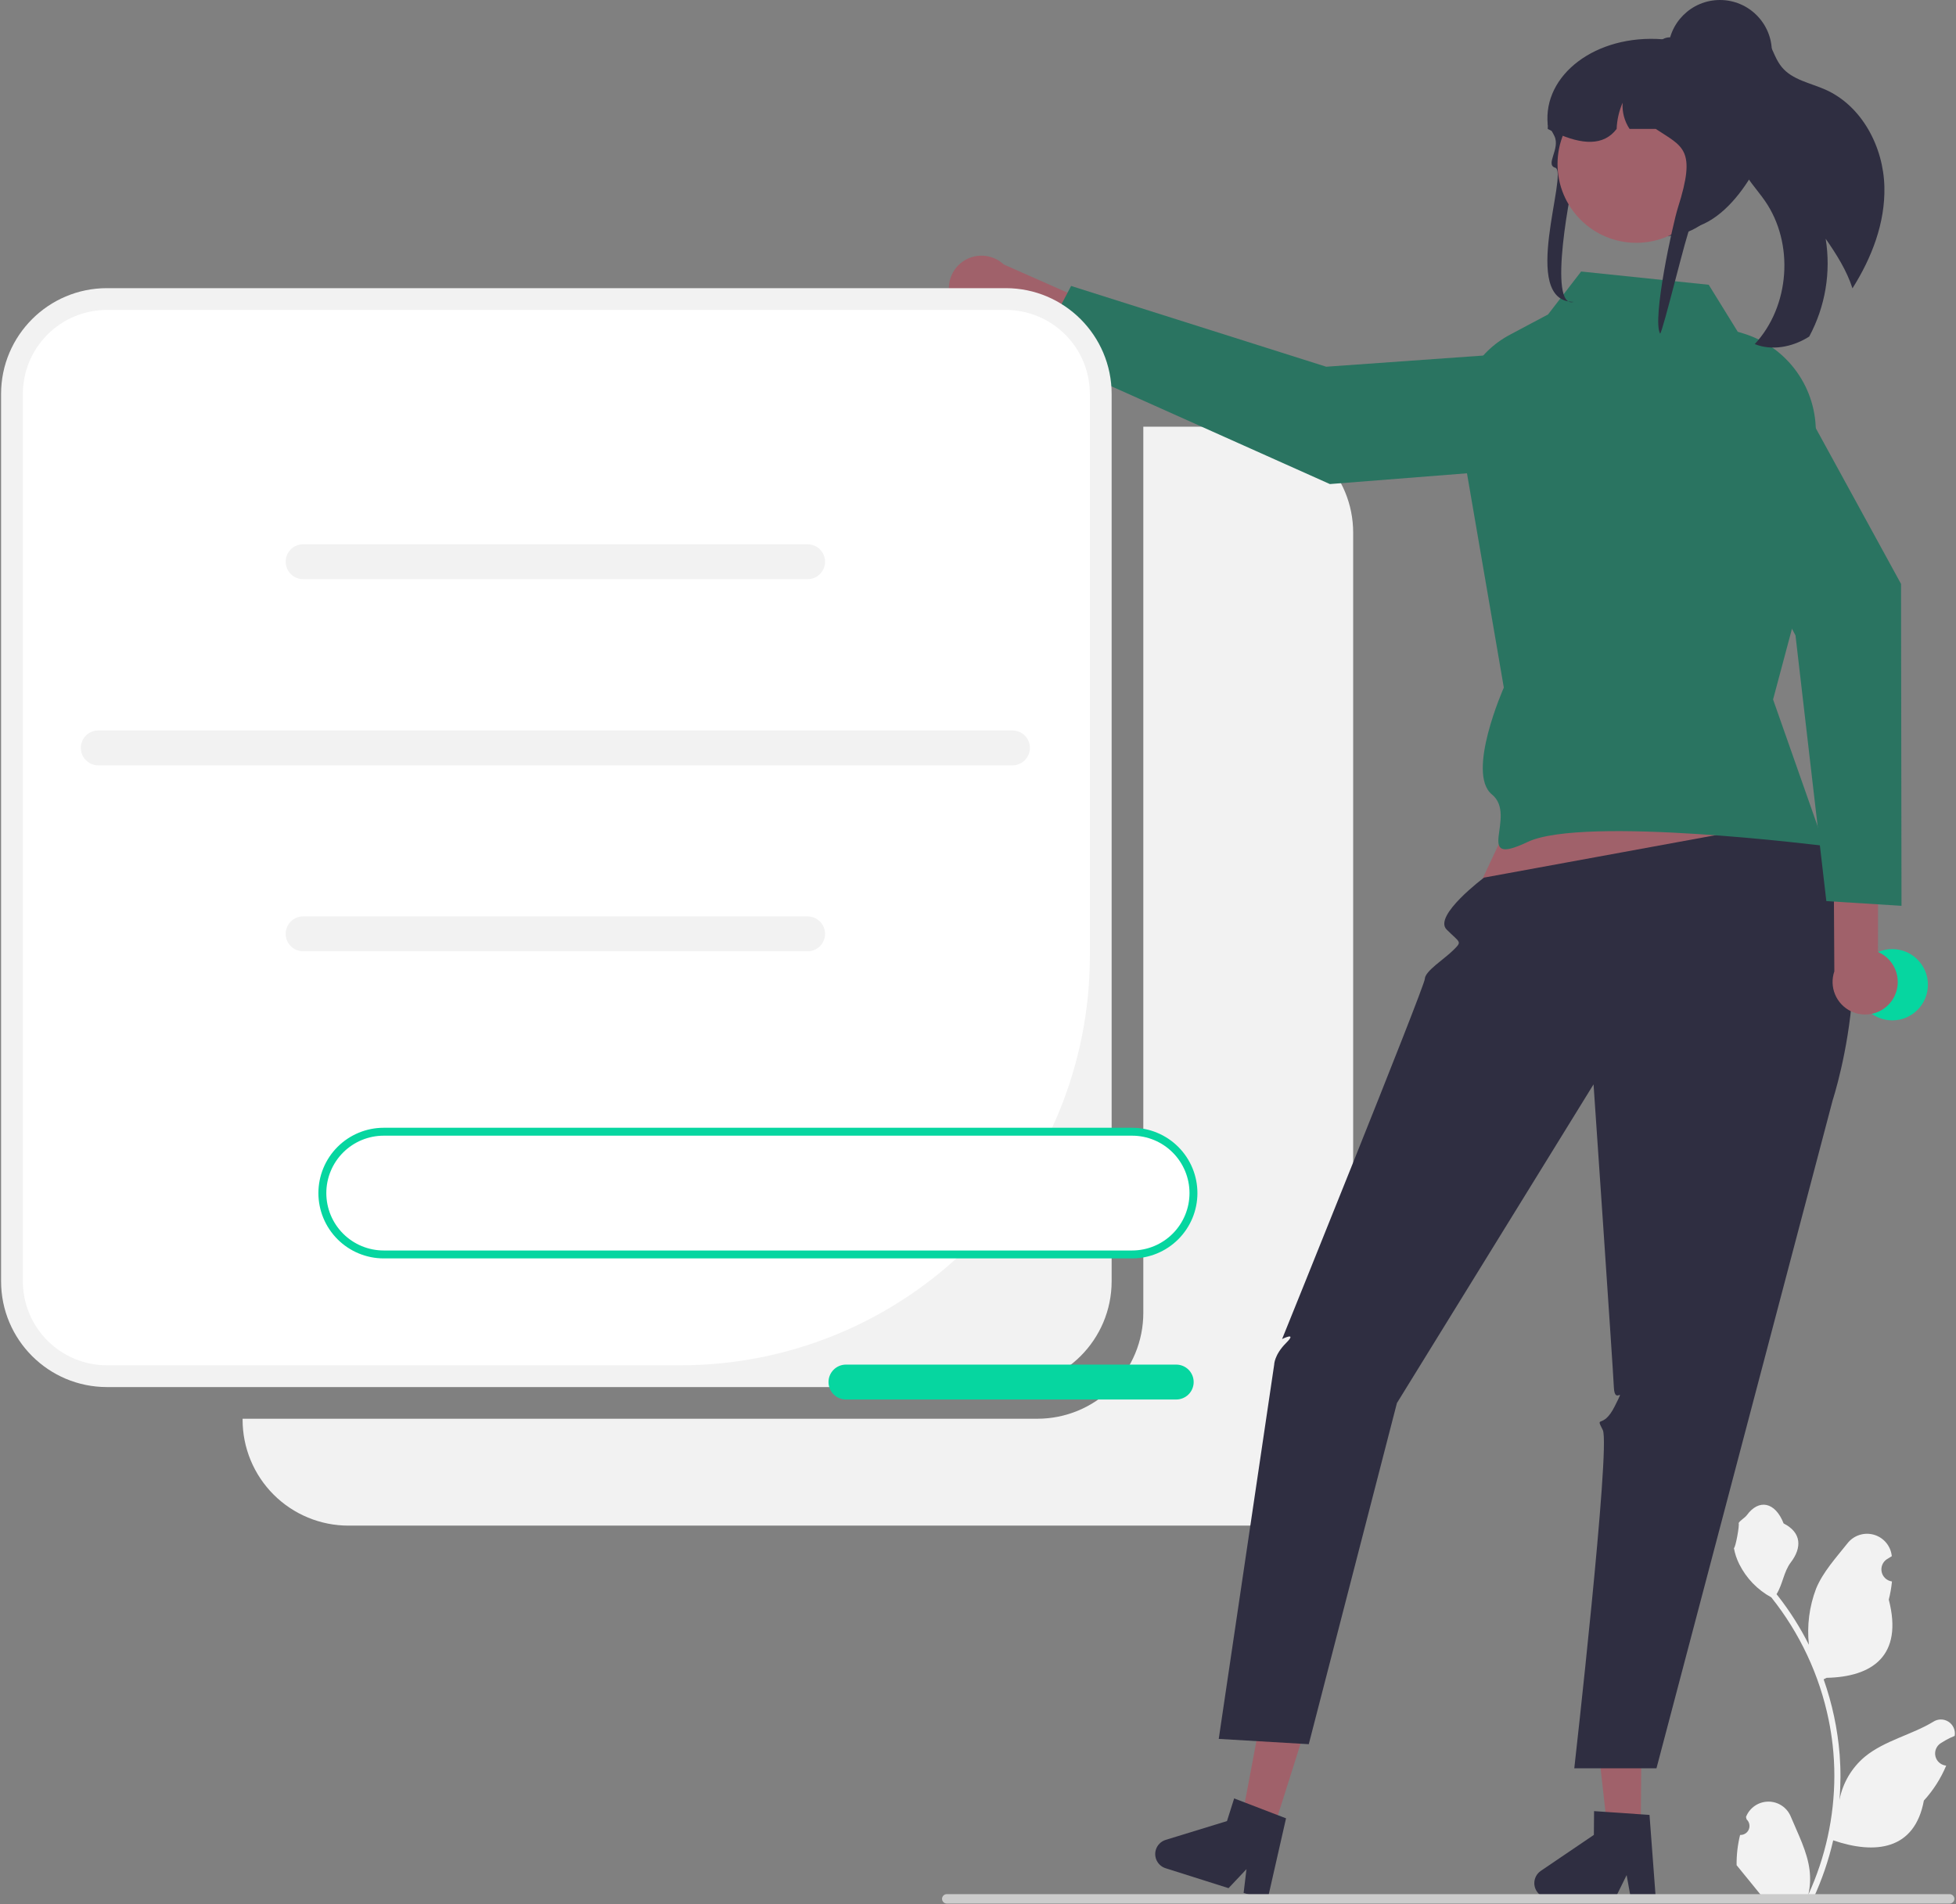 <svg width="494" height="481" viewBox="0 0 494 481" fill="none" xmlns="http://www.w3.org/2000/svg">
<rect x="0" y="0" width="494" height="481" fill="#808080" stroke="none"/>
<g clip-path="url(#clip0_3_16)">
<path d="M315.007 107.789H288.751V331.635C288.751 335.147 288.059 338.625 286.715 341.87C285.371 345.114 283.401 348.063 280.918 350.546C278.434 353.03 275.486 354.999 272.241 356.343C268.996 357.687 265.519 358.379 262.007 358.379H61.27V358.635C61.27 362.147 61.961 365.625 63.305 368.87C64.649 372.114 66.619 375.063 69.103 377.546C71.586 380.03 74.534 381.999 77.779 383.343C81.024 384.687 84.501 385.379 88.014 385.379H315.007C318.519 385.379 321.996 384.687 325.241 383.343C328.486 381.999 331.434 380.03 333.918 377.546C336.401 375.063 338.371 372.114 339.715 368.87C341.059 365.625 341.751 362.147 341.751 358.635V134.533C341.751 127.44 338.933 120.637 333.918 115.622C328.902 110.606 322.1 107.789 315.007 107.789Z" fill="#F2F2F2"/>
<path d="M439.472 463.515C439.937 463.537 440.397 463.415 440.79 463.166C441.183 462.917 441.49 462.553 441.67 462.124C441.849 461.694 441.892 461.22 441.793 460.766C441.694 460.311 441.458 459.898 441.116 459.582L440.961 458.964C440.981 458.914 441.002 458.865 441.023 458.815C441.491 457.709 442.276 456.766 443.278 456.105C444.281 455.443 445.456 455.093 446.657 455.097C447.858 455.102 449.031 455.461 450.029 456.13C451.026 456.799 451.804 457.748 452.264 458.857C454.103 463.285 456.444 467.721 457.02 472.403C457.274 474.473 457.167 476.571 456.703 478.604C461.022 469.184 463.264 458.945 463.279 448.583C463.28 445.982 463.135 443.384 462.846 440.8C462.607 438.681 462.275 436.578 461.851 434.489C459.537 423.158 454.567 412.538 447.351 403.5C443.858 401.594 441.034 398.664 439.258 395.103C438.615 393.824 438.16 392.457 437.908 391.047C438.302 391.099 439.394 385.099 439.097 384.73C439.646 383.897 440.628 383.483 441.228 382.67C444.21 378.627 448.319 379.333 450.464 384.827C455.046 387.14 455.091 390.975 452.279 394.664C450.49 397.011 450.245 400.186 448.675 402.699C448.837 402.906 449.005 403.106 449.166 403.313C452.118 407.108 454.69 411.184 456.847 415.481C456.323 410.667 456.948 405.797 458.673 401.272C460.422 397.054 463.698 393.502 466.584 389.857C467.347 388.877 468.383 388.146 469.562 387.756C470.741 387.365 472.009 387.333 473.206 387.663C474.403 387.993 475.475 388.67 476.287 389.61C477.099 390.549 477.614 391.708 477.768 392.94C477.774 392.994 477.78 393.047 477.785 393.101C477.357 393.343 476.937 393.6 476.527 393.871C476.011 394.216 475.611 394.708 475.38 395.283C475.149 395.859 475.097 396.491 475.231 397.096C475.365 397.702 475.679 398.253 476.132 398.677C476.585 399.101 477.155 399.378 477.768 399.473L477.83 399.482C477.678 401.027 477.408 402.558 477.023 404.062C480.725 418.378 472.733 423.592 461.322 423.826C461.07 423.955 460.824 424.084 460.572 424.207C462.739 430.348 464.098 436.744 464.616 443.235C464.908 447.064 464.891 450.911 464.564 454.738L464.583 454.602C465.41 450.347 467.68 446.508 471.01 443.732C475.955 439.67 482.943 438.173 488.278 434.908C488.845 434.544 489.504 434.349 490.178 434.348C490.852 434.346 491.512 434.537 492.081 434.899C492.65 435.26 493.104 435.776 493.389 436.387C493.673 436.998 493.778 437.677 493.689 438.345L493.667 438.488C492.872 438.812 492.098 439.185 491.349 439.605C490.92 439.847 490.501 440.103 490.09 440.375C489.574 440.719 489.175 441.212 488.944 441.787C488.713 442.363 488.661 442.995 488.795 443.6C488.929 444.206 489.243 444.757 489.696 445.181C490.148 445.605 490.718 445.882 491.331 445.977L491.394 445.986C491.439 445.993 491.478 445.999 491.523 446.006C490.164 449.251 488.257 452.237 485.885 454.835C483.57 467.332 473.629 468.518 462.994 464.878H462.988C461.821 469.949 460.131 474.884 457.943 479.605H439.923C439.859 479.404 439.801 479.198 439.742 478.997C441.41 479.102 443.085 479.003 444.729 478.7C443.392 477.06 442.055 475.406 440.718 473.766C440.688 473.735 440.66 473.703 440.634 473.669C439.956 472.829 439.271 471.996 438.593 471.157L438.592 471.156C438.556 468.582 438.852 466.014 439.472 463.515Z" fill="#F2F2F2"/>
<path d="M240.994 77.34C241.652 78.336 242.518 79.178 243.534 79.807C244.549 80.436 245.689 80.837 246.874 80.982C248.06 81.127 249.263 81.013 250.4 80.647C251.537 80.282 252.581 79.674 253.46 78.865L290.925 95.768L298.148 86.555L253.503 66.804C252.032 65.426 250.106 64.636 248.091 64.582C246.076 64.529 244.111 65.217 242.569 66.516C241.027 67.814 240.015 69.633 239.725 71.628C239.435 73.623 239.886 75.655 240.994 77.34Z" fill="#A0616A"/>
<path d="M401.778 87.879L405.493 108.936C405.667 109.918 405.633 110.926 405.394 111.894C405.155 112.862 404.716 113.77 404.105 114.559C403.494 115.348 402.725 116 401.848 116.474C400.97 116.948 400.003 117.233 399.008 117.312L335.87 122.277L261.653 89.061L270.517 72.234L334.944 92.636L401.778 87.879Z" fill="#2A7461"/>
<path d="M254.007 72.789H27.014C12.243 72.789 0.27 84.763 0.27 99.533V323.635C0.27 338.406 12.243 350.379 27.014 350.379H254.007C268.777 350.379 280.751 338.406 280.751 323.635V99.533C280.751 84.763 268.777 72.789 254.007 72.789Z" fill="#F2F2F2"/>
<path d="M27.014 78.289C24.224 78.289 21.461 78.838 18.884 79.906C16.306 80.973 13.964 82.538 11.992 84.511C10.019 86.484 8.454 88.826 7.387 91.403C6.319 93.981 5.77 96.743 5.77 99.533V323.635C5.77 329.27 8.008 334.673 11.992 338.657C15.976 342.641 21.379 344.879 27.014 344.879H171.886C185.46 344.879 198.901 342.206 211.442 337.011C223.983 331.817 235.377 324.203 244.976 314.605C254.574 305.007 262.188 293.612 267.382 281.071C272.577 268.53 275.25 255.089 275.25 241.515V99.533C275.25 96.743 274.701 93.981 273.633 91.403C272.566 88.826 271.001 86.484 269.028 84.511C267.056 82.538 264.714 80.973 262.136 79.906C259.559 78.838 256.796 78.289 254.006 78.289H27.014Z" fill="white"/>
<path d="M203.965 146.3H76.559C75.39 146.3 74.269 145.836 73.442 145.009C72.615 144.182 72.151 143.061 72.151 141.892C72.151 140.723 72.615 139.602 73.442 138.775C74.269 137.948 75.39 137.484 76.559 137.484H203.965C205.134 137.484 206.256 137.948 207.082 138.775C207.909 139.602 208.373 140.723 208.373 141.892C208.373 143.061 207.909 144.182 207.082 145.009C206.256 145.836 205.134 146.3 203.965 146.3Z" fill="#F2F2F2"/>
<path d="M203.965 240.3H76.559C75.39 240.3 74.269 239.836 73.442 239.009C72.615 238.182 72.151 237.061 72.151 235.892C72.151 234.723 72.615 233.602 73.442 232.775C74.269 231.948 75.39 231.484 76.559 231.484H203.965C205.134 231.484 206.256 231.948 207.082 232.775C207.909 233.602 208.373 234.723 208.373 235.892C208.373 237.061 207.909 238.182 207.082 239.009C206.256 239.836 205.134 240.3 203.965 240.3Z" fill="#F2F2F2"/>
<path d="M255.702 193.331H24.822C23.653 193.331 22.532 192.866 21.705 192.04C20.878 191.213 20.414 190.092 20.414 188.923C20.414 187.754 20.878 186.632 21.705 185.806C22.532 184.979 23.653 184.515 24.822 184.515H255.702C256.871 184.515 257.993 184.979 258.819 185.806C259.646 186.632 260.11 187.754 260.11 188.923C260.11 190.092 259.646 191.213 258.819 192.04C257.993 192.866 256.871 193.331 255.702 193.331Z" fill="#F2F2F2"/>
<path d="M393.801 180.687L370.801 229.687L459.278 220.726L440.809 173.687L393.801 180.687Z" fill="#A0616A"/>
<path d="M414.371 462.32L405.982 462.249L402.269 429.138L414.649 429.243L414.371 462.32Z" fill="#A0616A"/>
<path d="M387.5 475.659C387.493 476.654 387.88 477.61 388.577 478.32C389.274 479.029 390.224 479.433 391.219 479.442L407.897 479.582L410.817 473.663L411.89 479.612L418.183 479.669L416.594 458.452L414.404 458.306L405.474 457.691L402.592 457.498L402.542 463.501L389.144 472.588C388.642 472.929 388.23 473.386 387.944 473.921C387.658 474.456 387.505 475.052 387.5 475.659Z" fill="#2F2E41"/>
<path d="M321.536 462.358L313.538 459.825L319.717 427.085L331.521 430.822L321.536 462.358Z" fill="#A0616A"/>
<path d="M291.932 467.214C291.633 468.162 291.722 469.19 292.18 470.073C292.638 470.956 293.427 471.621 294.375 471.922L310.276 476.956L314.806 472.156L314.084 478.158L320.082 480.061L324.797 459.314L322.747 458.532L314.391 455.319L311.694 454.288L309.882 460.011L294.405 464.761C293.825 464.939 293.297 465.256 292.867 465.683C292.436 466.11 292.115 466.635 291.932 467.214Z" fill="#2F2E41"/>
<path d="M455.248 206.946L374.801 221.687C374.801 221.687 361.897 231.339 365.349 234.796C368.801 238.252 369.336 237.717 367.068 239.985C364.801 242.253 359.897 245.284 359.849 247.268C359.801 249.252 323.801 338.252 323.801 338.252C323.801 338.252 327.801 336.252 324.801 339.252C321.801 342.252 321.801 344.731 321.801 344.731L307.801 439.252L330.537 440.591L352.801 354.418L402.46 273.914C402.46 273.914 407.387 345.703 407.594 350.478C407.801 355.252 410.801 349.252 407.801 355.252C404.801 361.252 402.801 357.252 404.801 361.252C406.801 365.252 397.596 446.687 397.596 446.687H418.349L462.859 277.896C462.859 277.896 478.695 229.64 455.248 206.946Z" fill="#2F2E41"/>
<path d="M431.549 71.934L399.324 68.586L390.975 79.425L381.249 84.606C377.133 86.798 373.736 90.129 371.463 94.201C369.191 98.274 368.139 102.914 368.434 107.568L379.801 173.687C379.801 173.687 370.2 195.306 376.801 200.687C383.402 206.068 371.697 219.394 385.801 212.687C399.904 205.98 460.801 213.687 460.801 213.687L447.801 176.687L457.512 140.33L458.581 109.844C458.781 104.148 457.09 98.545 453.773 93.909C450.456 89.274 445.698 85.866 440.242 84.217L438.884 83.807L431.549 71.934Z" fill="#2A7461"/>
<path d="M475.914 47.23C476.125 56.313 472.73 65.108 467.854 72.833C466.405 68.323 463.8 64.219 461.084 60.306C462.453 68.77 460.994 77.45 456.934 85.002C456.79 85.104 456.642 85.199 456.489 85.287C452.515 87.678 447.475 88.646 443.175 86.919C452.06 77.343 453.19 61.475 445.742 50.734C443.633 47.686 440.906 44.99 439.599 41.521C437.537 35.987 439.52 29.893 440.77 24.123C441.94 18.752 442.144 12.361 438.541 8.426C438.926 7.876 439.45 7.438 440.06 7.157C440.67 6.876 441.343 6.763 442.011 6.828C444.233 7.142 445.85 9.073 446.88 11.061C447.909 13.05 448.589 15.254 450.024 16.971C452.682 20.186 457.208 20.947 461.022 22.641C470.26 26.756 475.692 37.123 475.914 47.23Z" fill="#2F2E41"/>
<path d="M237.92 479.658C237.92 479.815 237.95 479.97 238.01 480.114C238.07 480.259 238.157 480.39 238.268 480.501C238.379 480.611 238.51 480.699 238.654 480.759C238.799 480.818 238.954 480.849 239.11 480.848H492.4C492.716 480.848 493.019 480.723 493.242 480.5C493.465 480.277 493.59 479.974 493.59 479.658C493.59 479.343 493.465 479.04 493.242 478.817C493.019 478.594 492.716 478.468 492.4 478.468H239.11C238.954 478.468 238.799 478.498 238.654 478.558C238.51 478.617 238.379 478.705 238.268 478.816C238.157 478.926 238.07 479.058 238.01 479.202C237.95 479.347 237.92 479.502 237.92 479.658Z" fill="#CCCCCC"/>
<path d="M477.908 257.748C482.879 257.748 486.908 253.718 486.908 248.748C486.908 243.777 482.879 239.748 477.908 239.748C472.937 239.748 468.908 243.777 468.908 248.748C468.908 253.718 472.937 257.748 477.908 257.748Z" fill="#06D6A0"/>
<path d="M398.156 42.037C398.684 40.189 395.045 51.483 396.801 51.687C404.797 52.605 415.775 57.38 421.344 59.608C421.595 59.579 421.846 59.55 422.089 59.514C422.687 59.448 423.27 59.353 423.845 59.244C436.814 56.791 441.801 36.869 441.801 36.687C441.801 35.791 439.651 11.194 436.265 10.83C435.376 10.734 434.482 10.685 433.588 10.684H425.185C423.447 10.31 421.684 10.054 419.911 9.92H419.896C402.981 8.631 389.643 18.941 390.89 31.487C390.897 31.501 390.912 31.516 390.919 31.53C391.281 32.069 391.598 32.579 391.878 33.067C392.151 33.525 392.38 33.962 392.579 34.377C394.121 37.581 390.158 41.612 392.786 42.365C396.281 43.365 383.593 76.258 397.428 76.258C390.698 78.171 396.699 47.134 398.156 42.037Z" fill="#2F2E41"/>
<path d="M413.256 61.337C424.243 61.337 433.149 52.43 433.149 41.443C433.149 30.456 424.243 21.55 413.256 21.55C402.269 21.55 393.362 30.456 393.362 41.443C393.362 52.43 402.269 61.337 413.256 61.337Z" fill="#A0616A"/>
<path d="M390.89 32.571C391.222 32.746 391.546 32.906 391.878 33.066C392.225 33.234 392.572 33.401 392.919 33.554C399.58 36.576 405.002 36.911 408.292 32.571C408.38 30.288 408.893 28.041 409.804 25.946C409.643 28.287 410.261 30.617 411.56 32.571H418.185C425.008 37.1 428.512 37.574 423.776 52.441C422.456 56.584 417.205 80.692 419.271 84.267C419.868 84.202 426.225 57.796 426.801 57.687C439.769 55.233 448.009 33.867 446.955 32.659C446.96 29.222 446.169 25.83 444.646 22.749C442.718 18.846 439.712 15.576 435.985 13.328C433.763 12.25 431.447 11.38 429.065 10.728C429.006 10.713 428.955 10.699 428.896 10.684C428.166 10.488 427.42 10.306 426.675 10.153C425.136 9.828 423.58 9.592 422.013 9.447C421.902 9.439 421.792 9.432 421.689 9.432C421.063 9.434 420.449 9.602 419.911 9.92C419.903 9.92 419.903 9.927 419.896 9.927C419.511 10.152 419.175 10.452 418.907 10.808C418.436 11.408 418.182 12.15 418.185 12.912H410.808C410.535 12.912 410.262 12.92 409.989 12.934C405.065 13.102 400.382 15.102 396.855 18.541C393.328 21.981 391.211 26.613 390.919 31.53C390.897 31.88 390.89 32.222 390.89 32.571Z" fill="#2F2E41"/>
<path d="M434.386 26.212C441.625 26.212 447.492 20.344 447.492 13.106C447.492 5.868 441.625 0 434.386 0C427.148 0 421.28 5.868 421.28 13.106C421.28 20.344 427.148 26.212 434.386 26.212Z" fill="#2F2E41"/>
<path d="M478.009 252.459C478.649 251.45 479.061 250.315 479.219 249.131C479.377 247.947 479.275 246.743 478.922 245.602C478.568 244.461 477.971 243.411 477.172 242.524C476.373 241.636 475.39 240.933 474.292 240.463L474.357 199.361L462.993 196.548L463.273 245.366C462.619 247.272 462.687 249.353 463.464 251.213C464.241 253.073 465.674 254.583 467.49 255.458C469.307 256.332 471.381 256.51 473.319 255.957C475.258 255.404 476.927 254.16 478.009 252.459Z" fill="#A0616A"/>
<path d="M421.733 101.477L439.417 89.459C440.242 88.898 441.175 88.516 442.157 88.337C443.138 88.159 444.146 88.187 445.116 88.421C446.085 88.655 446.996 89.089 447.788 89.695C448.58 90.301 449.236 91.067 449.715 91.942L480.119 147.5L480.235 228.811L461.253 227.621L453.461 160.491L421.733 101.477Z" fill="#2A7461"/>
<path d="M285.915 285.878H96.915C92.804 285.878 88.862 287.511 85.955 290.417C83.048 293.324 81.415 297.267 81.415 301.378C81.415 305.488 83.048 309.431 85.955 312.338C88.862 315.245 92.804 316.878 96.915 316.878H285.915C290.026 316.878 293.968 315.245 296.875 312.338C299.782 309.431 301.415 305.488 301.415 301.378C301.415 297.267 299.782 293.324 296.875 290.417C293.968 287.511 290.026 285.878 285.915 285.878Z" fill="white"/>
<path d="M285.915 317.878H96.915C92.539 317.878 88.342 316.139 85.248 313.045C82.153 309.95 80.415 305.754 80.415 301.378C80.415 297.001 82.153 292.805 85.248 289.71C88.342 286.616 92.539 284.878 96.915 284.878H285.915C290.291 284.878 294.488 286.616 297.582 289.71C300.677 292.805 302.415 297.001 302.415 301.378C302.415 305.754 300.677 309.95 297.582 313.045C294.488 316.139 290.291 317.878 285.915 317.878ZM96.915 286.878C93.069 286.878 89.381 288.405 86.662 291.125C83.943 293.844 82.415 297.532 82.415 301.378C82.415 305.223 83.943 308.911 86.662 311.631C89.381 314.35 93.069 315.878 96.915 315.878H285.915C289.761 315.878 293.449 314.35 296.168 311.631C298.887 308.911 300.415 305.223 300.415 301.378C300.415 297.532 298.887 293.844 296.168 291.125C293.449 288.405 289.761 286.878 285.915 286.878H96.915Z" fill="#06D6A0"/>
<path d="M297.06 353.52H213.653C212.484 353.52 211.363 353.056 210.536 352.229C209.71 351.403 209.245 350.281 209.245 349.112C209.245 347.943 209.71 346.822 210.536 345.995C211.363 345.169 212.484 344.704 213.653 344.704H297.06C298.229 344.704 299.35 345.169 300.177 345.995C301.003 346.822 301.468 347.943 301.468 349.112C301.468 350.281 301.003 351.403 300.177 352.229C299.35 353.056 298.229 353.52 297.06 353.52Z" fill="#06D6A0"/>
</g>
<defs>
<clipPath id="clip0_3_16">
<rect width="493.461" height="480.848" fill="white" transform="translate(0.27)"/>
</clipPath>
</defs>
</svg>
